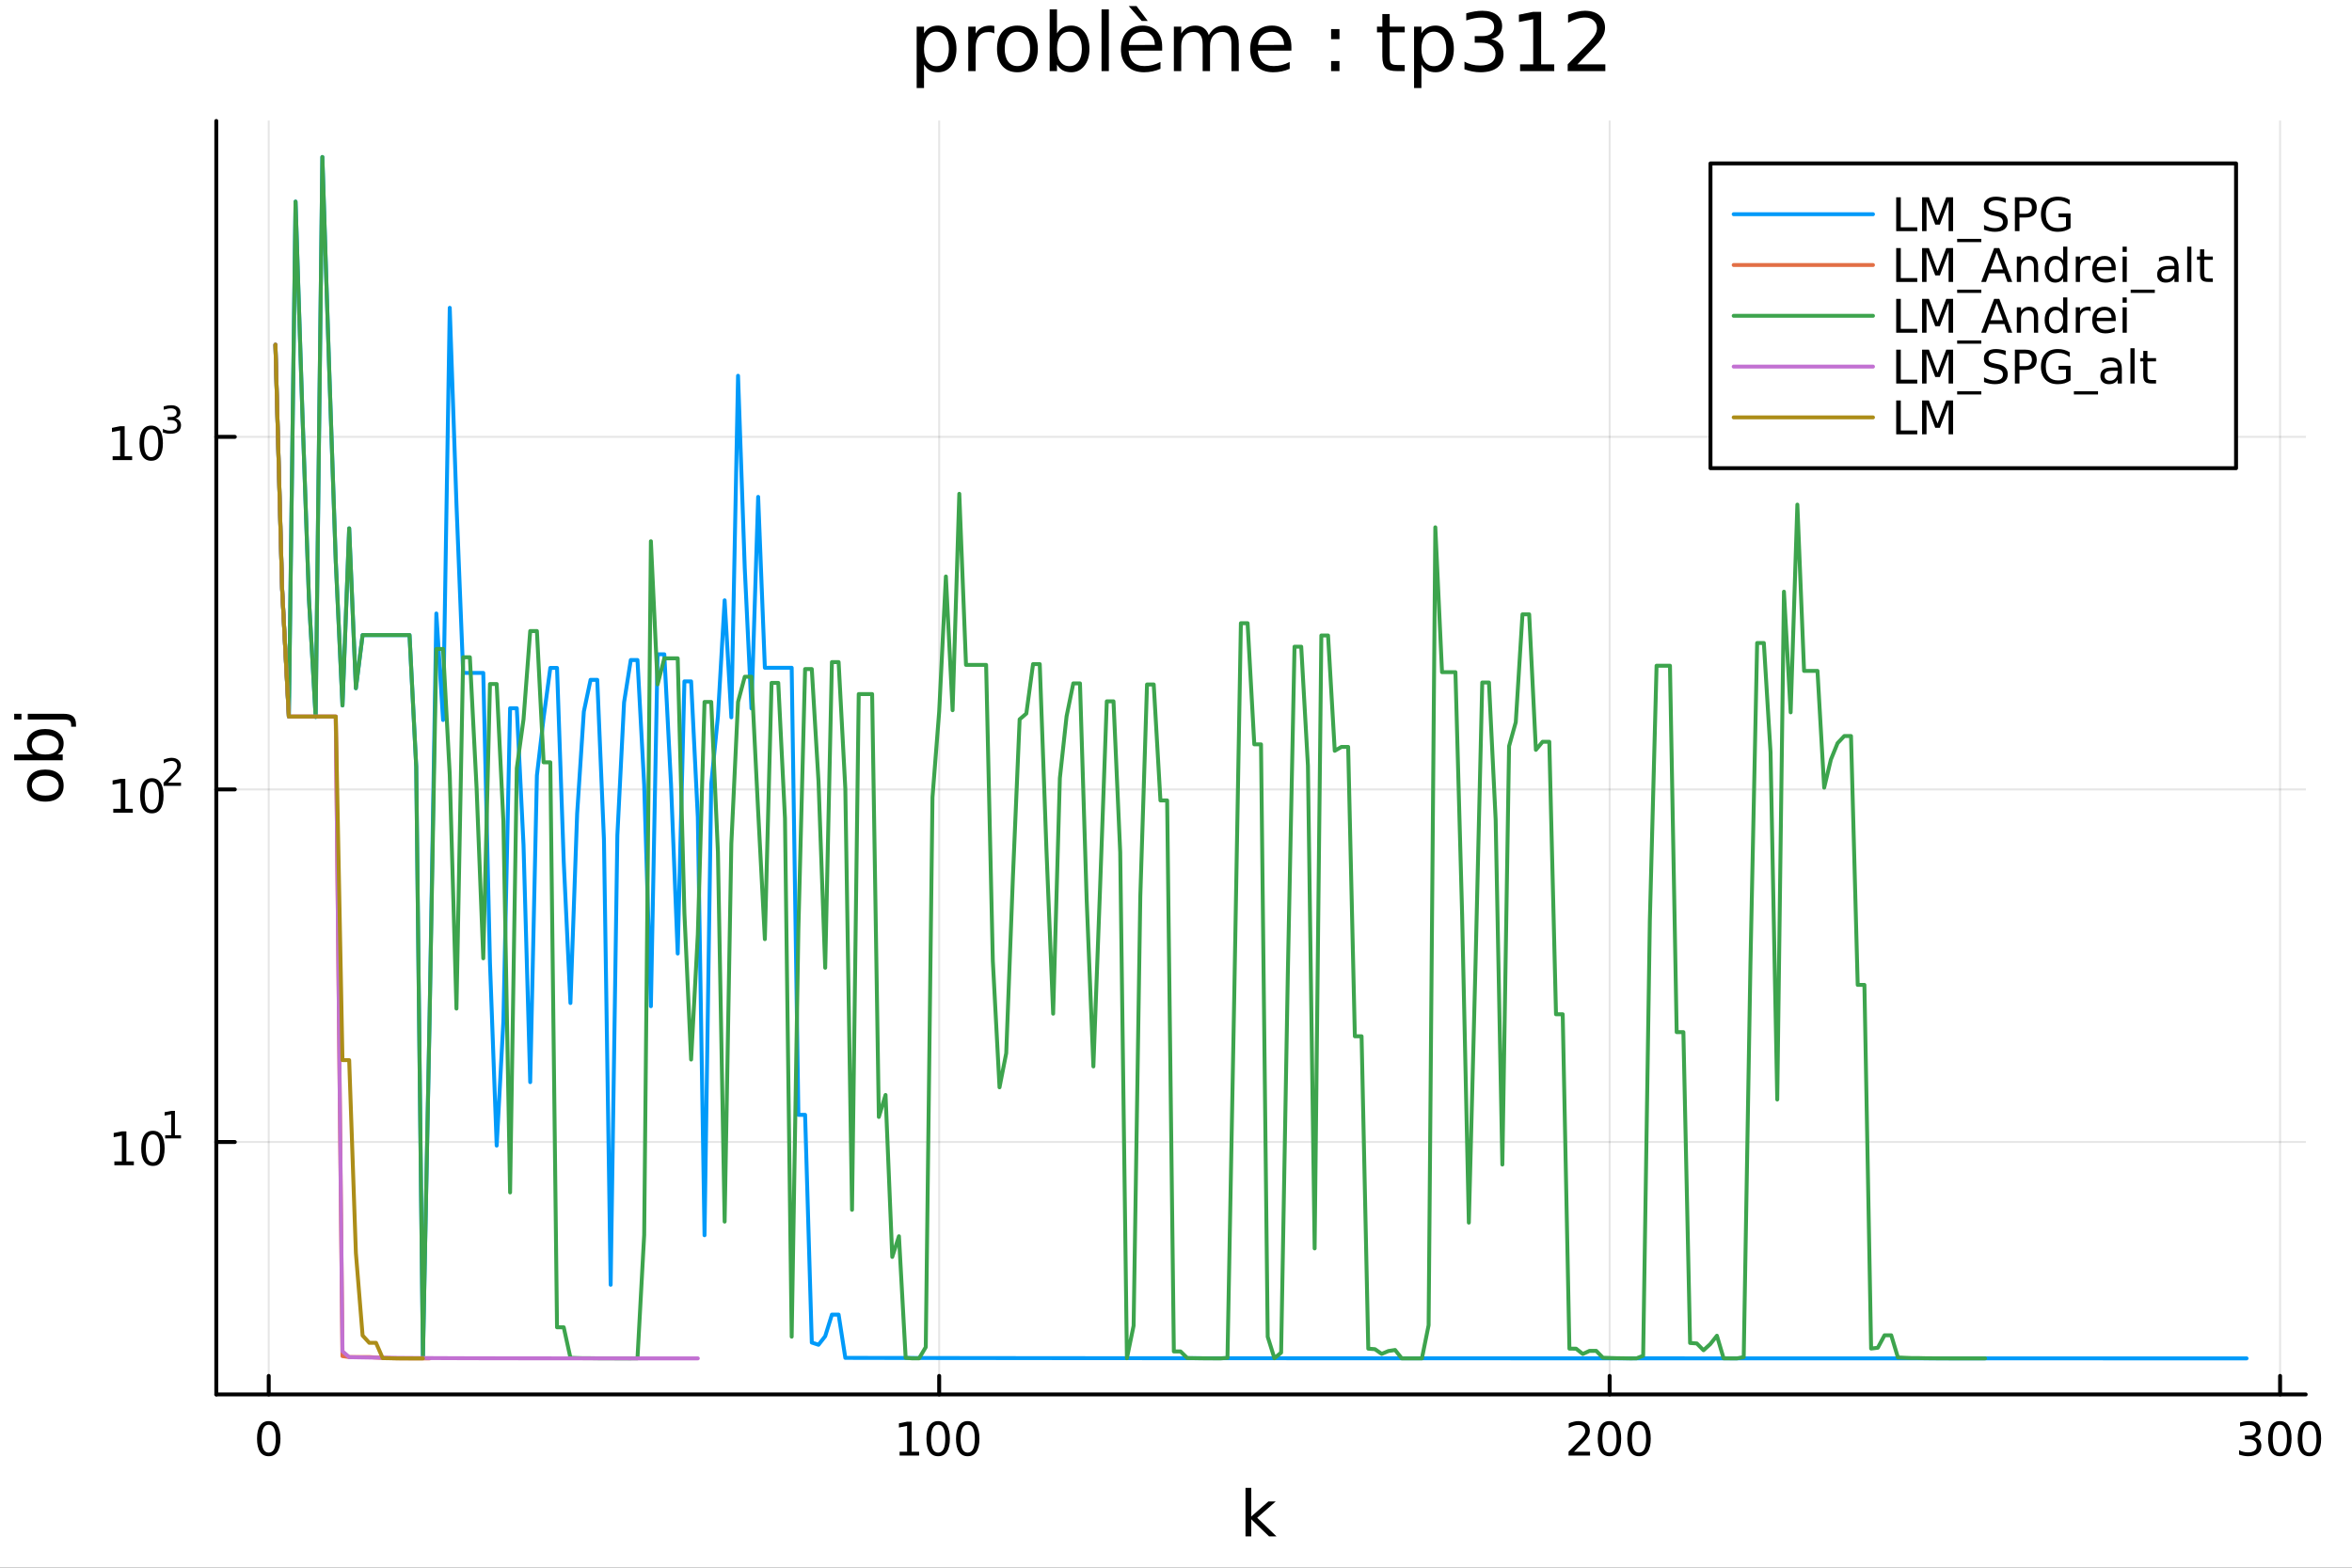 <?xml version="1.0" encoding="utf-8"?>
<svg xmlns="http://www.w3.org/2000/svg" xmlns:xlink="http://www.w3.org/1999/xlink" width="600" height="400" viewBox="0 0 2400 1600">
<rect x="0" y="0" width="2400" height="1600" fill="#333333" stroke="none"/>
<defs>
  <clipPath id="clip930">
    <rect x="0" y="0" width="2400" height="1600"/>
  </clipPath>
</defs>
<path clip-path="url(#clip930)" d="M0 1600 L2400 1600 L2400 0 L0 0  Z" fill="#ffffff" fill-rule="evenodd" fill-opacity="1"/>
<defs>
  <clipPath id="clip931">
    <rect x="480" y="0" width="1681" height="1600"/>
  </clipPath>
</defs>
<path clip-path="url(#clip930)" d="M220.716 1423.18 L2352.76 1423.18 L2352.76 123.472 L220.716 123.472  Z" fill="#ffffff" fill-rule="evenodd" fill-opacity="1"/>
<defs>
  <clipPath id="clip932">
    <rect x="220" y="123" width="2133" height="1301"/>
  </clipPath>
</defs>
<polyline clip-path="url(#clip932)" style="stroke:#000000; stroke-linecap:round; stroke-linejoin:round; stroke-width:2; stroke-opacity:0.1; fill:none" points="274.215,1423.18 274.215,123.472 "/>
<polyline clip-path="url(#clip932)" style="stroke:#000000; stroke-linecap:round; stroke-linejoin:round; stroke-width:2; stroke-opacity:0.1; fill:none" points="958.351,1423.18 958.351,123.472 "/>
<polyline clip-path="url(#clip932)" style="stroke:#000000; stroke-linecap:round; stroke-linejoin:round; stroke-width:2; stroke-opacity:0.1; fill:none" points="1642.49,1423.18 1642.49,123.472 "/>
<polyline clip-path="url(#clip932)" style="stroke:#000000; stroke-linecap:round; stroke-linejoin:round; stroke-width:2; stroke-opacity:0.1; fill:none" points="2326.62,1423.18 2326.62,123.472 "/>
<polyline clip-path="url(#clip930)" style="stroke:#000000; stroke-linecap:round; stroke-linejoin:round; stroke-width:4; stroke-opacity:1; fill:none" points="220.716,1423.18 2352.76,1423.18 "/>
<polyline clip-path="url(#clip930)" style="stroke:#000000; stroke-linecap:round; stroke-linejoin:round; stroke-width:4; stroke-opacity:1; fill:none" points="274.215,1423.18 274.215,1404.28 "/>
<polyline clip-path="url(#clip930)" style="stroke:#000000; stroke-linecap:round; stroke-linejoin:round; stroke-width:4; stroke-opacity:1; fill:none" points="958.351,1423.18 958.351,1404.28 "/>
<polyline clip-path="url(#clip930)" style="stroke:#000000; stroke-linecap:round; stroke-linejoin:round; stroke-width:4; stroke-opacity:1; fill:none" points="1642.49,1423.18 1642.49,1404.28 "/>
<polyline clip-path="url(#clip930)" style="stroke:#000000; stroke-linecap:round; stroke-linejoin:round; stroke-width:4; stroke-opacity:1; fill:none" points="2326.62,1423.18 2326.62,1404.28 "/>
<path clip-path="url(#clip930)" d="M274.215 1454.1 Q270.604 1454.1 268.775 1457.66 Q266.97 1461.2 266.97 1468.33 Q266.97 1475.44 268.775 1479.01 Q270.604 1482.55 274.215 1482.55 Q277.849 1482.55 279.655 1479.01 Q281.483 1475.44 281.483 1468.33 Q281.483 1461.2 279.655 1457.66 Q277.849 1454.1 274.215 1454.1 M274.215 1450.39 Q280.025 1450.39 283.081 1455 Q286.159 1459.58 286.159 1468.33 Q286.159 1477.06 283.081 1481.67 Q280.025 1486.25 274.215 1486.25 Q268.405 1486.25 265.326 1481.67 Q262.271 1477.06 262.271 1468.33 Q262.271 1459.58 265.326 1455 Q268.405 1450.39 274.215 1450.39 Z" fill="#000000" fill-rule="nonzero" fill-opacity="1" /><path clip-path="url(#clip930)" d="M917.957 1481.64 L925.596 1481.64 L925.596 1455.28 L917.286 1456.95 L917.286 1452.69 L925.55 1451.02 L930.226 1451.02 L930.226 1481.64 L937.865 1481.64 L937.865 1485.58 L917.957 1485.58 L917.957 1481.64 Z" fill="#000000" fill-rule="nonzero" fill-opacity="1" /><path clip-path="url(#clip930)" d="M957.309 1454.1 Q953.698 1454.1 951.869 1457.66 Q950.064 1461.2 950.064 1468.33 Q950.064 1475.44 951.869 1479.01 Q953.698 1482.55 957.309 1482.55 Q960.943 1482.55 962.749 1479.01 Q964.577 1475.44 964.577 1468.33 Q964.577 1461.2 962.749 1457.66 Q960.943 1454.1 957.309 1454.1 M957.309 1450.39 Q963.119 1450.39 966.175 1455 Q969.253 1459.58 969.253 1468.33 Q969.253 1477.06 966.175 1481.67 Q963.119 1486.25 957.309 1486.25 Q951.499 1486.25 948.42 1481.67 Q945.365 1477.06 945.365 1468.33 Q945.365 1459.58 948.42 1455 Q951.499 1450.39 957.309 1450.39 Z" fill="#000000" fill-rule="nonzero" fill-opacity="1" /><path clip-path="url(#clip930)" d="M987.471 1454.1 Q983.86 1454.1 982.031 1457.66 Q980.225 1461.2 980.225 1468.33 Q980.225 1475.44 982.031 1479.01 Q983.86 1482.55 987.471 1482.55 Q991.105 1482.55 992.911 1479.01 Q994.739 1475.44 994.739 1468.33 Q994.739 1461.2 992.911 1457.66 Q991.105 1454.1 987.471 1454.1 M987.471 1450.39 Q993.281 1450.39 996.336 1455 Q999.415 1459.58 999.415 1468.33 Q999.415 1477.06 996.336 1481.67 Q993.281 1486.25 987.471 1486.25 Q981.661 1486.25 978.582 1481.67 Q975.526 1477.06 975.526 1468.33 Q975.526 1459.58 978.582 1455 Q981.661 1450.39 987.471 1450.39 Z" fill="#000000" fill-rule="nonzero" fill-opacity="1" /><path clip-path="url(#clip930)" d="M1606.18 1481.64 L1622.5 1481.64 L1622.5 1485.58 L1600.55 1485.58 L1600.55 1481.64 Q1603.22 1478.89 1607.8 1474.26 Q1612.41 1469.61 1613.59 1468.27 Q1615.83 1465.74 1616.71 1464.01 Q1617.61 1462.25 1617.61 1460.56 Q1617.61 1457.8 1615.67 1456.07 Q1613.75 1454.33 1610.65 1454.33 Q1608.45 1454.33 1605.99 1455.09 Q1603.56 1455.86 1600.79 1457.41 L1600.79 1452.69 Q1603.61 1451.55 1606.06 1450.97 Q1608.52 1450.39 1610.55 1450.39 Q1615.92 1450.39 1619.12 1453.08 Q1622.31 1455.77 1622.31 1460.26 Q1622.31 1462.39 1621.5 1464.31 Q1620.72 1466.2 1618.61 1468.8 Q1618.03 1469.47 1614.93 1472.69 Q1611.83 1475.88 1606.18 1481.64 Z" fill="#000000" fill-rule="nonzero" fill-opacity="1" /><path clip-path="url(#clip930)" d="M1642.31 1454.1 Q1638.7 1454.1 1636.87 1457.66 Q1635.07 1461.2 1635.07 1468.33 Q1635.07 1475.44 1636.87 1479.01 Q1638.7 1482.55 1642.31 1482.55 Q1645.95 1482.55 1647.75 1479.01 Q1649.58 1475.44 1649.58 1468.33 Q1649.58 1461.2 1647.75 1457.66 Q1645.95 1454.1 1642.31 1454.1 M1642.31 1450.39 Q1648.12 1450.39 1651.18 1455 Q1654.26 1459.58 1654.26 1468.33 Q1654.26 1477.06 1651.18 1481.67 Q1648.12 1486.25 1642.31 1486.25 Q1636.5 1486.25 1633.42 1481.67 Q1630.37 1477.06 1630.37 1468.33 Q1630.37 1459.58 1633.42 1455 Q1636.5 1450.39 1642.31 1450.39 Z" fill="#000000" fill-rule="nonzero" fill-opacity="1" /><path clip-path="url(#clip930)" d="M1672.47 1454.1 Q1668.86 1454.1 1667.03 1457.66 Q1665.23 1461.2 1665.23 1468.33 Q1665.23 1475.44 1667.03 1479.01 Q1668.86 1482.55 1672.47 1482.55 Q1676.11 1482.55 1677.91 1479.01 Q1679.74 1475.44 1679.74 1468.33 Q1679.74 1461.2 1677.91 1457.66 Q1676.11 1454.1 1672.47 1454.1 M1672.47 1450.39 Q1678.28 1450.39 1681.34 1455 Q1684.42 1459.58 1684.42 1468.33 Q1684.42 1477.06 1681.34 1481.67 Q1678.28 1486.25 1672.47 1486.25 Q1666.66 1486.25 1663.59 1481.67 Q1660.53 1477.06 1660.53 1468.33 Q1660.53 1459.58 1663.59 1455 Q1666.66 1450.39 1672.47 1450.39 Z" fill="#000000" fill-rule="nonzero" fill-opacity="1" /><path clip-path="url(#clip930)" d="M2300.38 1466.95 Q2303.74 1467.66 2305.62 1469.93 Q2307.51 1472.2 2307.51 1475.53 Q2307.51 1480.65 2303.99 1483.45 Q2300.48 1486.25 2293.99 1486.25 Q2291.82 1486.25 2289.5 1485.81 Q2287.21 1485.39 2284.76 1484.54 L2284.76 1480.02 Q2286.7 1481.16 2289.02 1481.74 Q2291.33 1482.32 2293.86 1482.32 Q2298.25 1482.32 2300.55 1480.58 Q2302.86 1478.84 2302.86 1475.53 Q2302.86 1472.48 2300.71 1470.77 Q2298.58 1469.03 2294.76 1469.03 L2290.73 1469.03 L2290.73 1465.19 L2294.94 1465.19 Q2298.39 1465.19 2300.22 1463.82 Q2302.05 1462.43 2302.05 1459.84 Q2302.05 1457.18 2300.15 1455.77 Q2298.28 1454.33 2294.76 1454.33 Q2292.84 1454.33 2290.64 1454.75 Q2288.44 1455.16 2285.8 1456.04 L2285.8 1451.88 Q2288.46 1451.14 2290.78 1450.77 Q2293.12 1450.39 2295.18 1450.39 Q2300.5 1450.39 2303.6 1452.83 Q2306.7 1455.23 2306.7 1459.35 Q2306.7 1462.22 2305.06 1464.21 Q2303.42 1466.18 2300.38 1466.95 Z" fill="#000000" fill-rule="nonzero" fill-opacity="1" /><path clip-path="url(#clip930)" d="M2326.38 1454.1 Q2322.77 1454.1 2320.94 1457.66 Q2319.13 1461.2 2319.13 1468.33 Q2319.13 1475.44 2320.94 1479.01 Q2322.77 1482.55 2326.38 1482.55 Q2330.01 1482.55 2331.82 1479.01 Q2333.65 1475.44 2333.65 1468.33 Q2333.65 1461.2 2331.82 1457.66 Q2330.01 1454.1 2326.38 1454.1 M2326.38 1450.39 Q2332.19 1450.39 2335.24 1455 Q2338.32 1459.58 2338.32 1468.33 Q2338.32 1477.06 2335.24 1481.67 Q2332.19 1486.25 2326.38 1486.25 Q2320.57 1486.25 2317.49 1481.67 Q2314.43 1477.06 2314.43 1468.33 Q2314.43 1459.58 2317.49 1455 Q2320.57 1450.39 2326.38 1450.39 Z" fill="#000000" fill-rule="nonzero" fill-opacity="1" /><path clip-path="url(#clip930)" d="M2356.54 1454.1 Q2352.93 1454.1 2351.1 1457.66 Q2349.3 1461.2 2349.3 1468.33 Q2349.3 1475.44 2351.1 1479.01 Q2352.93 1482.55 2356.54 1482.55 Q2360.17 1482.55 2361.98 1479.01 Q2363.81 1475.44 2363.81 1468.33 Q2363.81 1461.2 2361.98 1457.66 Q2360.17 1454.1 2356.54 1454.1 M2356.54 1450.39 Q2362.35 1450.39 2365.41 1455 Q2368.49 1459.58 2368.49 1468.33 Q2368.49 1477.06 2365.41 1481.67 Q2362.35 1486.25 2356.54 1486.25 Q2350.73 1486.25 2347.65 1481.67 Q2344.6 1477.06 2344.6 1468.33 Q2344.6 1459.58 2347.65 1455 Q2350.73 1450.39 2356.54 1450.39 Z" fill="#000000" fill-rule="nonzero" fill-opacity="1" /><path clip-path="url(#clip930)" d="M1270.92 1518.52 L1276.81 1518.52 L1276.81 1547.77 L1294.28 1532.4 L1301.76 1532.4 L1282.85 1549.07 L1302.55 1568.04 L1294.92 1568.04 L1276.81 1550.63 L1276.81 1568.04 L1270.92 1568.04 L1270.92 1518.52 Z" fill="#000000" fill-rule="nonzero" fill-opacity="1" /><polyline clip-path="url(#clip932)" style="stroke:#000000; stroke-linecap:round; stroke-linejoin:round; stroke-width:2; stroke-opacity:0.1; fill:none" points="220.716,1165.54 2352.76,1165.54 "/>
<polyline clip-path="url(#clip932)" style="stroke:#000000; stroke-linecap:round; stroke-linejoin:round; stroke-width:2; stroke-opacity:0.1; fill:none" points="220.716,805.704 2352.76,805.704 "/>
<polyline clip-path="url(#clip932)" style="stroke:#000000; stroke-linecap:round; stroke-linejoin:round; stroke-width:2; stroke-opacity:0.1; fill:none" points="220.716,445.862 2352.76,445.862 "/>
<polyline clip-path="url(#clip930)" style="stroke:#000000; stroke-linecap:round; stroke-linejoin:round; stroke-width:4; stroke-opacity:1; fill:none" points="220.716,1423.18 220.716,123.472 "/>
<polyline clip-path="url(#clip930)" style="stroke:#000000; stroke-linecap:round; stroke-linejoin:round; stroke-width:4; stroke-opacity:1; fill:none" points="220.716,1165.54 239.613,1165.54 "/>
<polyline clip-path="url(#clip930)" style="stroke:#000000; stroke-linecap:round; stroke-linejoin:round; stroke-width:4; stroke-opacity:1; fill:none" points="220.716,805.704 239.613,805.704 "/>
<polyline clip-path="url(#clip930)" style="stroke:#000000; stroke-linecap:round; stroke-linejoin:round; stroke-width:4; stroke-opacity:1; fill:none" points="220.716,445.862 239.613,445.862 "/>
<path clip-path="url(#clip930)" d="M116.699 1185.34 L124.338 1185.34 L124.338 1158.97 L116.028 1160.64 L116.028 1156.38 L124.292 1154.71 L128.968 1154.71 L128.968 1185.34 L136.607 1185.34 L136.607 1189.27 L116.699 1189.27 L116.699 1185.34 Z" fill="#000000" fill-rule="nonzero" fill-opacity="1" /><path clip-path="url(#clip930)" d="M156.051 1157.79 Q152.44 1157.79 150.611 1161.36 Q148.806 1164.9 148.806 1172.03 Q148.806 1179.13 150.611 1182.7 Q152.44 1186.24 156.051 1186.24 Q159.685 1186.24 161.491 1182.7 Q163.32 1179.13 163.32 1172.03 Q163.32 1164.9 161.491 1161.36 Q159.685 1157.79 156.051 1157.79 M156.051 1154.09 Q161.861 1154.09 164.917 1158.69 Q167.995 1163.28 167.995 1172.03 Q167.995 1180.75 164.917 1185.36 Q161.861 1189.94 156.051 1189.94 Q150.241 1189.94 147.162 1185.36 Q144.107 1180.75 144.107 1172.03 Q144.107 1163.28 147.162 1158.69 Q150.241 1154.09 156.051 1154.09 Z" fill="#000000" fill-rule="nonzero" fill-opacity="1" /><path clip-path="url(#clip930)" d="M168.541 1158.66 L174.747 1158.66 L174.747 1137.24 L167.995 1138.6 L167.995 1135.14 L174.71 1133.78 L178.509 1133.78 L178.509 1158.66 L184.716 1158.66 L184.716 1161.86 L168.541 1161.86 L168.541 1158.66 Z" fill="#000000" fill-rule="nonzero" fill-opacity="1" /><path clip-path="url(#clip930)" d="M115.59 825.496 L123.229 825.496 L123.229 799.13 L114.918 800.797 L114.918 796.538 L123.182 794.871 L127.858 794.871 L127.858 825.496 L135.497 825.496 L135.497 829.431 L115.59 829.431 L115.59 825.496 Z" fill="#000000" fill-rule="nonzero" fill-opacity="1" /><path clip-path="url(#clip930)" d="M154.941 797.95 Q151.33 797.95 149.502 801.515 Q147.696 805.056 147.696 812.186 Q147.696 819.292 149.502 822.857 Q151.33 826.399 154.941 826.399 Q158.576 826.399 160.381 822.857 Q162.21 819.292 162.21 812.186 Q162.21 805.056 160.381 801.515 Q158.576 797.95 154.941 797.95 M154.941 794.246 Q160.752 794.246 163.807 798.853 Q166.886 803.436 166.886 812.186 Q166.886 820.913 163.807 825.519 Q160.752 830.102 154.941 830.102 Q149.131 830.102 146.053 825.519 Q142.997 820.913 142.997 812.186 Q142.997 803.436 146.053 798.853 Q149.131 794.246 154.941 794.246 Z" fill="#000000" fill-rule="nonzero" fill-opacity="1" /><path clip-path="url(#clip930)" d="M171.456 798.823 L184.716 798.823 L184.716 802.021 L166.886 802.021 L166.886 798.823 Q169.049 796.585 172.773 792.824 Q176.515 789.043 177.475 787.953 Q179.299 785.902 180.014 784.492 Q180.747 783.062 180.747 781.69 Q180.747 779.451 179.167 778.041 Q177.606 776.63 175.086 776.63 Q173.299 776.63 171.306 777.251 Q169.331 777.872 167.074 779.132 L167.074 775.295 Q169.368 774.373 171.362 773.903 Q173.356 773.433 175.011 773.433 Q179.374 773.433 181.97 775.615 Q184.565 777.796 184.565 781.445 Q184.565 783.175 183.907 784.736 Q183.267 786.279 181.556 788.385 Q181.086 788.931 178.565 791.545 Q176.045 794.14 171.456 798.823 Z" fill="#000000" fill-rule="nonzero" fill-opacity="1" /><path clip-path="url(#clip930)" d="M114.931 465.655 L122.57 465.655 L122.57 439.289 L114.26 440.956 L114.26 436.696 L122.524 435.03 L127.2 435.03 L127.2 465.655 L134.839 465.655 L134.839 469.59 L114.931 469.59 L114.931 465.655 Z" fill="#000000" fill-rule="nonzero" fill-opacity="1" /><path clip-path="url(#clip930)" d="M154.283 438.109 Q150.672 438.109 148.843 441.673 Q147.038 445.215 147.038 452.345 Q147.038 459.451 148.843 463.016 Q150.672 466.557 154.283 466.557 Q157.917 466.557 159.723 463.016 Q161.552 459.451 161.552 452.345 Q161.552 445.215 159.723 441.673 Q157.917 438.109 154.283 438.109 M154.283 434.405 Q160.093 434.405 163.149 439.011 Q166.227 443.595 166.227 452.345 Q166.227 461.071 163.149 465.678 Q160.093 470.261 154.283 470.261 Q148.473 470.261 145.394 465.678 Q142.339 461.071 142.339 452.345 Q142.339 443.595 145.394 439.011 Q148.473 434.405 154.283 434.405 Z" fill="#000000" fill-rule="nonzero" fill-opacity="1" /><path clip-path="url(#clip930)" d="M178.923 427.039 Q181.65 427.622 183.173 429.465 Q184.716 431.309 184.716 434.017 Q184.716 438.173 181.857 440.449 Q178.998 442.725 173.732 442.725 Q171.964 442.725 170.083 442.368 Q168.221 442.029 166.227 441.333 L166.227 437.666 Q167.807 438.587 169.688 439.057 Q171.569 439.528 173.619 439.528 Q177.192 439.528 179.054 438.117 Q180.935 436.706 180.935 434.017 Q180.935 431.534 179.186 430.142 Q177.456 428.732 174.352 428.732 L171.08 428.732 L171.08 425.61 L174.503 425.61 Q177.305 425.61 178.791 424.5 Q180.277 423.372 180.277 421.265 Q180.277 419.102 178.735 417.955 Q177.211 416.789 174.352 416.789 Q172.791 416.789 171.005 417.127 Q169.218 417.466 167.074 418.181 L167.074 414.795 Q169.237 414.193 171.117 413.893 Q173.017 413.592 174.691 413.592 Q179.017 413.592 181.537 415.566 Q184.057 417.522 184.057 420.87 Q184.057 423.202 182.722 424.82 Q181.387 426.419 178.923 427.039 Z" fill="#000000" fill-rule="nonzero" fill-opacity="1" /><path clip-path="url(#clip930)" d="M32.462 801.797 Q32.462 806.507 36.154 809.244 Q39.815 811.982 46.212 811.982 Q52.609 811.982 56.302 809.276 Q59.962 806.539 59.962 801.797 Q59.962 797.118 56.27 794.381 Q52.578 791.643 46.212 791.643 Q39.878 791.643 36.186 794.381 Q32.462 797.118 32.462 801.797 M27.497 801.797 Q27.497 794.158 32.462 789.797 Q37.427 785.437 46.212 785.437 Q54.965 785.437 59.962 789.797 Q64.927 794.158 64.927 801.797 Q64.927 809.467 59.962 813.828 Q54.965 818.156 46.212 818.156 Q37.427 818.156 32.462 813.828 Q27.497 809.467 27.497 801.797 Z" fill="#000000" fill-rule="nonzero" fill-opacity="1" /><path clip-path="url(#clip930)" d="M46.212 750.139 Q39.751 750.139 36.09 752.812 Q32.398 755.454 32.398 760.101 Q32.398 764.748 36.09 767.422 Q39.751 770.064 46.212 770.064 Q52.673 770.064 56.365 767.422 Q60.026 764.748 60.026 760.101 Q60.026 755.454 56.365 752.812 Q52.673 750.139 46.212 750.139 M33.767 770.064 Q30.584 768.218 29.056 765.417 Q27.497 762.584 27.497 758.669 Q27.497 752.176 32.653 748.134 Q37.809 744.06 46.212 744.06 Q54.615 744.06 59.771 748.134 Q64.927 752.176 64.927 758.669 Q64.927 762.584 63.399 765.417 Q61.84 768.218 58.657 770.064 L64.004 770.064 L64.004 775.952 L14.479 775.952 L14.479 770.064 L33.767 770.064 Z" fill="#000000" fill-rule="nonzero" fill-opacity="1" /><path clip-path="url(#clip930)" d="M28.356 734.352 L28.356 728.495 L64.641 728.495 Q71.452 728.495 74.508 731.105 Q77.563 733.684 77.563 739.445 L77.563 741.673 L72.598 741.673 L72.598 740.113 Q72.598 736.771 71.038 735.561 Q69.51 734.352 64.641 734.352 L28.356 734.352 M14.479 734.352 L14.479 728.495 L21.895 728.495 L21.895 734.352 L14.479 734.352 Z" fill="#000000" fill-rule="nonzero" fill-opacity="1" /><path clip-path="url(#clip930)" d="M942.875 65.77 L942.875 89.833 L935.381 89.833 L935.381 27.206 L942.875 27.206 L942.875 34.092 Q945.224 30.041 948.789 28.097 Q952.394 26.112 957.377 26.112 Q965.641 26.112 970.785 32.675 Q975.971 39.237 975.971 49.931 Q975.971 60.626 970.785 67.188 Q965.641 73.751 957.377 73.751 Q952.394 73.751 948.789 71.806 Q945.224 69.821 942.875 65.77 M968.233 49.931 Q968.233 41.708 964.831 37.05 Q961.468 32.35 955.554 32.35 Q949.64 32.35 946.237 37.05 Q942.875 41.708 942.875 49.931 Q942.875 58.155 946.237 62.854 Q949.64 67.512 955.554 67.512 Q961.468 67.512 964.831 62.854 Q968.233 58.155 968.233 49.931 Z" fill="#000000" fill-rule="nonzero" fill-opacity="1" /><path clip-path="url(#clip930)" d="M1014.62 34.173 Q1013.36 33.444 1011.86 33.12 Q1010.4 32.756 1008.62 32.756 Q1002.3 32.756 998.899 36.888 Q995.536 40.979 995.536 48.676 L995.536 72.576 L988.042 72.576 L988.042 27.206 L995.536 27.206 L995.536 34.254 Q997.886 30.122 1001.65 28.138 Q1005.42 26.112 1010.81 26.112 Q1011.58 26.112 1012.51 26.234 Q1013.44 26.315 1014.58 26.517 L1014.62 34.173 Z" fill="#000000" fill-rule="nonzero" fill-opacity="1" /><path clip-path="url(#clip930)" d="M1038.19 32.431 Q1032.2 32.431 1028.71 37.131 Q1025.23 41.789 1025.23 49.931 Q1025.23 58.074 1028.67 62.773 Q1032.16 67.431 1038.19 67.431 Q1044.15 67.431 1047.63 62.732 Q1051.11 58.033 1051.11 49.931 Q1051.11 41.87 1047.63 37.171 Q1044.15 32.431 1038.19 32.431 M1038.19 26.112 Q1047.91 26.112 1053.46 32.431 Q1059.01 38.751 1059.01 49.931 Q1059.01 61.071 1053.46 67.431 Q1047.91 73.751 1038.19 73.751 Q1028.43 73.751 1022.88 67.431 Q1017.37 61.071 1017.37 49.931 Q1017.37 38.751 1022.88 32.431 Q1028.43 26.112 1038.19 26.112 Z" fill="#000000" fill-rule="nonzero" fill-opacity="1" /><path clip-path="url(#clip930)" d="M1103.94 49.931 Q1103.94 41.708 1100.54 37.05 Q1097.17 32.35 1091.26 32.35 Q1085.35 32.35 1081.94 37.05 Q1078.58 41.708 1078.58 49.931 Q1078.58 58.155 1081.94 62.854 Q1085.35 67.512 1091.26 67.512 Q1097.17 67.512 1100.54 62.854 Q1103.94 58.155 1103.94 49.931 M1078.58 34.092 Q1080.93 30.041 1084.49 28.097 Q1088.1 26.112 1093.08 26.112 Q1101.35 26.112 1106.49 32.675 Q1111.68 39.237 1111.68 49.931 Q1111.68 60.626 1106.49 67.188 Q1101.35 73.751 1093.08 73.751 Q1088.1 73.751 1084.49 71.806 Q1080.93 69.821 1078.58 65.77 L1078.58 72.576 L1071.09 72.576 L1071.09 9.544 L1078.58 9.544 L1078.58 34.092 Z" fill="#000000" fill-rule="nonzero" fill-opacity="1" /><path clip-path="url(#clip930)" d="M1124.03 9.544 L1131.48 9.544 L1131.48 72.576 L1124.03 72.576 L1124.03 9.544 Z" fill="#000000" fill-rule="nonzero" fill-opacity="1" /><path clip-path="url(#clip930)" d="M1185.89 48.028 L1185.89 51.673 L1151.62 51.673 Q1152.1 59.37 1156.24 63.421 Q1160.41 67.431 1167.82 67.431 Q1172.12 67.431 1176.13 66.378 Q1180.18 65.325 1184.15 63.218 L1184.15 70.267 Q1180.14 71.968 1175.92 72.86 Q1171.71 73.751 1167.38 73.751 Q1156.52 73.751 1150.16 67.431 Q1143.84 61.112 1143.84 50.337 Q1143.84 39.197 1149.84 32.675 Q1155.87 26.112 1166.08 26.112 Q1175.23 26.112 1180.54 32.026 Q1185.89 37.9 1185.89 48.028 M1178.43 45.84 Q1178.35 39.723 1174.99 36.077 Q1171.67 32.431 1166.16 32.431 Q1159.92 32.431 1156.15 35.956 Q1152.43 39.48 1151.86 45.88 L1178.43 45.84 M1159.76 6.222 L1171.18 21.373 L1164.99 21.373 L1151.78 6.222 L1159.76 6.222 Z" fill="#000000" fill-rule="nonzero" fill-opacity="1" /><path clip-path="url(#clip930)" d="M1233.45 35.915 Q1236.24 30.892 1240.13 28.502 Q1244.02 26.112 1249.29 26.112 Q1256.37 26.112 1260.22 31.095 Q1264.07 36.037 1264.07 45.192 L1264.07 72.576 L1256.58 72.576 L1256.58 45.435 Q1256.58 38.913 1254.27 35.753 Q1251.96 32.594 1247.22 32.594 Q1241.43 32.594 1238.06 36.442 Q1234.7 40.29 1234.7 46.934 L1234.7 72.576 L1227.21 72.576 L1227.21 45.435 Q1227.21 38.873 1224.9 35.753 Q1222.59 32.594 1217.77 32.594 Q1212.06 32.594 1208.7 36.482 Q1205.33 40.331 1205.33 46.934 L1205.33 72.576 L1197.84 72.576 L1197.84 27.206 L1205.33 27.206 L1205.33 34.254 Q1207.88 30.082 1211.45 28.097 Q1215.01 26.112 1219.92 26.112 Q1224.86 26.112 1228.3 28.624 Q1231.79 31.135 1233.45 35.915 Z" fill="#000000" fill-rule="nonzero" fill-opacity="1" /><path clip-path="url(#clip930)" d="M1317.75 48.028 L1317.75 51.673 L1283.47 51.673 Q1283.96 59.37 1288.09 63.421 Q1292.27 67.431 1299.68 67.431 Q1303.97 67.431 1307.98 66.378 Q1312.03 65.325 1316 63.218 L1316 70.267 Q1311.99 71.968 1307.78 72.86 Q1303.57 73.751 1299.23 73.751 Q1288.38 73.751 1282.02 67.431 Q1275.7 61.112 1275.7 50.337 Q1275.7 39.197 1281.69 32.675 Q1287.73 26.112 1297.94 26.112 Q1307.09 26.112 1312.4 32.026 Q1317.75 37.9 1317.75 48.028 M1310.29 45.84 Q1310.21 39.723 1306.85 36.077 Q1303.53 32.431 1298.02 32.431 Q1291.78 32.431 1288.01 35.956 Q1284.28 39.48 1283.72 45.88 L1310.29 45.84 Z" fill="#000000" fill-rule="nonzero" fill-opacity="1" /><path clip-path="url(#clip930)" d="M1358.25 62.287 L1366.8 62.287 L1366.8 72.576 L1358.25 72.576 L1358.25 62.287 M1358.25 29.677 L1366.8 29.677 L1366.8 39.966 L1358.25 39.966 L1358.25 29.677 Z" fill="#000000" fill-rule="nonzero" fill-opacity="1" /><path clip-path="url(#clip930)" d="M1418.05 14.324 L1418.05 27.206 L1433.4 27.206 L1433.4 32.999 L1418.05 32.999 L1418.05 57.628 Q1418.05 63.178 1419.54 64.758 Q1421.08 66.338 1425.74 66.338 L1433.4 66.338 L1433.4 72.576 L1425.74 72.576 Q1417.11 72.576 1413.83 69.376 Q1410.55 66.135 1410.55 57.628 L1410.55 32.999 L1405.08 32.999 L1405.08 27.206 L1410.55 27.206 L1410.55 14.324 L1418.05 14.324 Z" fill="#000000" fill-rule="nonzero" fill-opacity="1" /><path clip-path="url(#clip930)" d="M1450.41 65.77 L1450.41 89.833 L1442.92 89.833 L1442.92 27.206 L1450.41 27.206 L1450.41 34.092 Q1452.76 30.041 1456.33 28.097 Q1459.93 26.112 1464.91 26.112 Q1473.18 26.112 1478.32 32.675 Q1483.51 39.237 1483.51 49.931 Q1483.51 60.626 1478.32 67.188 Q1473.18 73.751 1464.91 73.751 Q1459.93 73.751 1456.33 71.806 Q1452.76 69.821 1450.41 65.77 M1475.77 49.931 Q1475.77 41.708 1472.37 37.05 Q1469.01 32.35 1463.09 32.35 Q1457.18 32.35 1453.77 37.05 Q1450.41 41.708 1450.41 49.931 Q1450.41 58.155 1453.77 62.854 Q1457.18 67.512 1463.09 67.512 Q1469.01 67.512 1472.37 62.854 Q1475.77 58.155 1475.77 49.931 Z" fill="#000000" fill-rule="nonzero" fill-opacity="1" /><path clip-path="url(#clip930)" d="M1521.71 39.966 Q1527.58 41.222 1530.86 45.192 Q1534.19 49.162 1534.19 54.995 Q1534.19 63.948 1528.03 68.849 Q1521.87 73.751 1510.53 73.751 Q1506.72 73.751 1502.67 72.981 Q1498.66 72.252 1494.36 70.753 L1494.36 62.854 Q1497.77 64.839 1501.82 65.852 Q1505.87 66.864 1510.28 66.864 Q1517.98 66.864 1521.99 63.826 Q1526.04 60.788 1526.04 54.995 Q1526.04 49.648 1522.28 46.65 Q1518.55 43.612 1511.86 43.612 L1504.82 43.612 L1504.82 36.888 L1512.19 36.888 Q1518.22 36.888 1521.42 34.498 Q1524.63 32.067 1524.63 27.53 Q1524.63 22.871 1521.3 20.4 Q1518.02 17.889 1511.86 17.889 Q1508.5 17.889 1504.65 18.618 Q1500.81 19.347 1496.19 20.887 L1496.19 13.595 Q1500.85 12.299 1504.9 11.65 Q1508.99 11.002 1512.59 11.002 Q1521.91 11.002 1527.34 15.256 Q1532.77 19.469 1532.77 26.679 Q1532.77 31.702 1529.89 35.186 Q1527.02 38.629 1521.71 39.966 Z" fill="#000000" fill-rule="nonzero" fill-opacity="1" /><path clip-path="url(#clip930)" d="M1551.12 65.689 L1564.49 65.689 L1564.49 19.55 L1549.94 22.466 L1549.94 15.013 L1564.4 12.096 L1572.59 12.096 L1572.59 65.689 L1585.96 65.689 L1585.96 72.576 L1551.12 72.576 L1551.12 65.689 Z" fill="#000000" fill-rule="nonzero" fill-opacity="1" /><path clip-path="url(#clip930)" d="M1609.53 65.689 L1638.09 65.689 L1638.09 72.576 L1599.69 72.576 L1599.69 65.689 Q1604.35 60.869 1612.37 52.767 Q1620.43 44.625 1622.49 42.275 Q1626.42 37.86 1627.96 34.822 Q1629.54 31.743 1629.54 28.786 Q1629.54 23.965 1626.14 20.927 Q1622.78 17.889 1617.35 17.889 Q1613.5 17.889 1609.21 19.226 Q1604.95 20.562 1600.09 23.276 L1600.09 15.013 Q1605.04 13.028 1609.33 12.015 Q1613.62 11.002 1617.19 11.002 Q1626.59 11.002 1632.18 15.701 Q1637.77 20.4 1637.77 28.259 Q1637.77 31.986 1636.35 35.348 Q1634.97 38.67 1631.29 43.207 Q1630.27 44.382 1624.84 50.013 Q1619.42 55.603 1609.53 65.689 Z" fill="#000000" fill-rule="nonzero" fill-opacity="1" /><polyline clip-path="url(#clip932)" style="stroke:#009af9; stroke-linecap:round; stroke-linejoin:round; stroke-width:4; stroke-opacity:1; fill:none" points="281.056,351.846 287.898,601.082 294.739,731.344 301.58,205.764 308.422,416.954 315.263,611.383 322.104,731.78 328.946,160.256 335.787,372.843 342.628,573.036 349.47,719.991 356.311,539.256 363.153,702.413 369.994,648.151 376.835,648.151 383.677,648.151 390.518,648.151 397.359,648.151 404.201,648.151 411.042,648.151 417.883,648.151 424.725,782.675 431.566,1385.48 438.407,1036.36 445.249,626.127 452.09,734.843 458.932,314.162 465.773,514.266 472.614,686.779 479.456,686.779 486.297,686.779 493.138,686.779 499.98,983.186 506.821,1169.22 513.662,1042.31 520.504,722.857 527.345,722.857 534.186,862.251 541.028,1104.44 547.869,791.474 554.711,732.588 561.552,681.677 568.393,681.677 575.235,879.145 582.076,1023.7 588.917,830.514 595.759,726.251 602.6,693.847 609.441,693.847 616.283,857.22 623.124,1311.23 629.965,852.526 636.807,716.885 643.648,673.621 650.49,673.621 657.331,801.035 664.172,1026.98 671.014,667.778 677.855,667.778 684.696,800.143 691.538,973.172 698.379,695.425 705.22,695.425 712.062,834.077 718.903,1260.7 725.744,800.161 732.586,731.096 739.427,612.683 746.269,732.104 753.11,383.507 759.951,579.909 766.793,723.034 773.634,507.121 780.475,681.528 787.317,681.528 794.158,681.528 800.999,681.528 807.841,681.528 814.682,1137.81 821.523,1137.81 828.365,1370.24 835.206,1372.5 842.048,1363.74 848.889,1341.72 855.73,1341.72 862.572,1385.87 869.413,1385.87 876.254,1385.9 883.096,1385.9 889.937,1385.91 896.778,1385.92 903.62,1385.94 910.461,1385.94 917.302,1385.94 924.144,1385.95 930.985,1385.96 937.827,1385.99 944.668,1385.99 951.509,1385.99 958.351,1386.01 965.192,1386.03 972.033,1386.03 978.875,1386.03 985.716,1386.04 992.557,1386.05 999.399,1386.05 1006.24,1386.05 1013.08,1386.06 1019.92,1386.07 1026.76,1386.09 1033.61,1386.09 1040.45,1386.1 1047.29,1386.11 1054.13,1386.12 1060.97,1386.12 1067.81,1386.12 1074.65,1386.13 1081.5,1386.14 1088.34,1386.14 1095.18,1386.14 1102.02,1386.15 1108.86,1386.16 1115.7,1386.16 1122.54,1386.16 1129.38,1386.16 1136.23,1386.17 1143.07,1386.18 1149.91,1386.18 1156.75,1386.18 1163.59,1386.19 1170.43,1386.2 1177.27,1386.2 1184.12,1386.2 1190.96,1386.2 1197.8,1386.21 1204.64,1386.21 1211.48,1386.21 1218.32,1386.21 1225.16,1386.22 1232,1386.23 1238.85,1386.23 1245.69,1386.23 1252.53,1386.23 1259.37,1386.24 1266.21,1386.24 1273.05,1386.24 1279.89,1386.24 1286.74,1386.25 1293.58,1386.25 1300.42,1386.25 1307.26,1386.25 1314.1,1386.26 1320.94,1386.26 1327.78,1386.26 1334.63,1386.27 1341.47,1386.27 1348.31,1386.27 1355.15,1386.27 1361.99,1386.28 1368.83,1386.28 1375.67,1386.28 1382.51,1386.28 1389.36,1386.28 1396.2,1386.28 1403.04,1386.29 1409.88,1386.29 1416.72,1386.29 1423.56,1386.3 1430.4,1386.3 1437.25,1386.3 1444.09,1386.3 1450.93,1386.3 1457.77,1386.3 1464.61,1386.31 1471.45,1386.31 1478.29,1386.31 1485.14,1386.31 1491.98,1386.31 1498.82,1386.32 1505.66,1386.32 1512.5,1386.32 1519.34,1386.32 1526.18,1386.32 1533.02,1386.32 1539.87,1386.32 1546.71,1386.33 1553.55,1386.33 1560.39,1386.33 1567.23,1386.33 1574.07,1386.33 1580.91,1386.33 1587.76,1386.34 1594.6,1386.34 1601.44,1386.34 1608.28,1386.34 1615.12,1386.34 1621.96,1386.34 1628.8,1386.34 1635.64,1386.34 1642.49,1386.34 1649.33,1386.34 1656.17,1386.35 1663.01,1386.35 1669.85,1386.35 1676.69,1386.35 1683.53,1386.35 1690.38,1386.35 1697.22,1386.35 1704.06,1386.35 1710.9,1386.35 1717.74,1386.35 1724.58,1386.36 1731.42,1386.36 1738.27,1386.36 1745.11,1386.36 1751.95,1386.36 1758.79,1386.36 1765.63,1386.36 1772.47,1386.36 1779.31,1386.36 1786.15,1386.36 1793,1386.36 1799.84,1386.36 1806.68,1386.37 1813.52,1386.37 1820.36,1386.37 1827.2,1386.37 1834.04,1386.37 1840.89,1386.37 1847.73,1386.37 1854.57,1386.37 1861.41,1386.37 1868.25,1386.37 1875.09,1386.37 1881.93,1386.37 1888.78,1386.37 1895.62,1386.37 1902.46,1386.37 1909.3,1386.37 1916.14,1386.37 1922.98,1386.37 1929.82,1386.37 1936.66,1386.38 1943.51,1386.38 1950.35,1386.38 1957.19,1386.38 1964.03,1386.38 1970.87,1386.38 1977.71,1386.38 1984.55,1386.38 1991.4,1386.38 1998.24,1386.38 2005.08,1386.38 2011.92,1386.38 2018.76,1386.38 2025.6,1386.38 2032.44,1386.38 2039.28,1386.38 2046.13,1386.38 2052.97,1386.38 2059.81,1386.38 2066.65,1386.38 2073.49,1386.38 2080.33,1386.38 2087.17,1386.38 2094.02,1386.38 2100.86,1386.38 2107.7,1386.38 2114.54,1386.38 2121.38,1386.38 2128.22,1386.38 2135.06,1386.38 2141.91,1386.38 2148.75,1386.39 2155.59,1386.39 2162.43,1386.39 2169.27,1386.39 2176.11,1386.39 2182.95,1386.39 2189.79,1386.39 2196.64,1386.39 2203.48,1386.39 2210.32,1386.39 2217.16,1386.39 2224,1386.39 2230.84,1386.39 2237.68,1386.39 2244.53,1386.39 2251.37,1386.39 2258.21,1386.39 2265.05,1386.39 2271.89,1386.39 2278.73,1386.39 2285.57,1386.39 2292.42,1386.39 "/>
<polyline clip-path="url(#clip932)" style="stroke:#e26f46; stroke-linecap:round; stroke-linejoin:round; stroke-width:4; stroke-opacity:1; fill:none" points="281.056,351.846 287.898,601.082 294.739,731.344 301.58,731.344 308.422,731.344 315.263,731.344 322.104,731.344 328.946,731.344 335.787,731.344 342.628,731.344 349.47,1384.06 356.311,1385.02 363.153,1385.02 369.994,1385.02 376.835,1385.02 383.677,1385.5 390.518,1385.87 397.359,1386.13 404.201,1386.29 411.042,1386.36 417.883,1386.39 424.725,1386.4 431.566,1386.4 438.407,1386.4 "/>
<polyline clip-path="url(#clip932)" style="stroke:#3da44d; stroke-linecap:round; stroke-linejoin:round; stroke-width:4; stroke-opacity:1; fill:none" points="281.056,351.846 287.898,601.082 294.739,731.344 301.58,205.764 308.422,416.954 315.263,611.383 322.104,731.78 328.946,160.256 335.787,372.843 342.628,573.036 349.47,719.991 356.311,539.256 363.153,702.413 369.994,648.151 376.835,648.151 383.677,648.151 390.518,648.151 397.359,648.151 404.201,648.151 411.042,648.151 417.883,648.151 424.725,782.675 431.566,1385.48 438.407,1036.36 445.249,662.352 452.09,662.352 458.932,790.8 465.773,1029.38 472.614,670.814 479.456,670.814 486.297,803.77 493.138,978.079 499.98,698.111 506.821,698.111 513.662,838.477 520.504,1217.03 527.345,783.997 534.186,734.321 541.028,644.057 547.869,644.057 554.711,778.028 561.552,778.028 568.393,1354.66 575.235,1354.66 582.076,1385.81 588.917,1386.04 595.759,1386.22 602.6,1386.22 609.441,1386.32 616.283,1386.35 623.124,1386.38 629.965,1386.39 636.807,1386.4 643.648,1386.39 650.49,1386.33 657.331,1260.34 664.172,552.361 671.014,698.431 677.855,671.91 684.696,671.91 691.538,671.91 698.379,932.167 705.22,1081.4 712.062,953.778 718.903,716.407 725.744,716.407 732.586,869.499 739.427,1246.79 746.269,861 753.11,716.345 759.951,690.696 766.793,690.696 773.634,828.172 780.475,958.499 787.317,696.959 794.158,696.959 800.999,835.293 807.841,1364.22 814.682,948.174 821.523,682.852 828.365,682.852 835.206,797.471 842.048,987.7 848.889,675.739 855.73,675.739 862.572,804.726 869.413,1234.75 876.254,708.377 883.096,708.377 889.937,708.377 896.778,1139.97 903.62,1117.52 910.461,1282.84 917.302,1261.72 924.144,1385.81 930.985,1386.38 937.827,1386.35 944.668,1374.91 951.509,813.784 958.351,726.31 965.192,588.359 972.033,724.856 978.875,503.982 985.716,678.601 992.557,678.601 999.399,678.601 1006.24,678.601 1013.08,980.579 1019.92,1109.73 1026.76,1074.92 1033.61,894.501 1040.45,734.166 1047.29,728.244 1054.13,677.794 1060.97,677.794 1067.81,867.345 1074.65,1034.59 1081.5,794.145 1088.34,731.086 1095.18,697.484 1102.02,697.484 1108.86,918.442 1115.7,1088.42 1122.54,905.942 1129.38,715.789 1136.23,715.789 1143.07,869.78 1149.91,1386.22 1156.75,1352.98 1163.59,914.586 1170.43,698.587 1177.27,698.587 1184.12,816.928 1190.96,816.928 1197.8,1379.3 1204.64,1379.3 1211.48,1386.04 1218.32,1386.18 1225.16,1386.3 1232,1386.36 1238.85,1386.39 1245.69,1386.39 1252.53,1385.84 1259.37,1020.54 1266.21,636.057 1273.05,636.057 1279.89,759.675 1286.74,759.675 1293.58,1364.37 1300.42,1386.22 1307.26,1380.53 1314.1,994.619 1320.94,660.015 1327.78,660.015 1334.63,781.525 1341.47,1274.15 1348.31,648.579 1355.15,648.579 1361.99,766.275 1368.83,762.291 1375.67,762.291 1382.51,1057.64 1389.36,1057.64 1396.2,1376.47 1403.04,1377 1409.88,1381.82 1416.72,1378.89 1423.56,1377.81 1430.4,1386.4 1437.25,1386.4 1444.09,1386.4 1450.93,1386.39 1457.77,1352.53 1464.61,538.177 1471.45,686.012 1478.29,686.012 1485.14,686.012 1491.98,933.764 1498.82,1247.84 1505.66,983.147 1512.5,696.576 1519.34,696.576 1526.18,836.471 1533.02,1188.55 1539.87,761.546 1546.71,737.085 1553.55,627.005 1560.39,627.005 1567.23,765.315 1574.07,757.046 1580.91,757.046 1587.76,1035.17 1594.6,1035.17 1601.44,1376.43 1608.28,1376.49 1615.12,1381.89 1621.96,1378.71 1628.8,1378.71 1635.64,1385.73 1642.49,1385.95 1649.33,1386.17 1656.17,1386.26 1663.01,1386.39 1669.85,1386.38 1676.69,1383.7 1683.53,939.076 1690.38,679.443 1697.22,679.443 1704.06,679.443 1710.9,1053.41 1717.74,1053.41 1724.58,1370.66 1731.42,1371.13 1738.27,1378.07 1745.11,1371.88 1751.95,1363.25 1758.79,1386.33 1765.63,1386.39 1772.47,1386.39 1779.31,1385.04 1786.15,984.467 1793,656.258 1799.84,656.258 1806.68,767.918 1813.52,1122.18 1820.36,603.878 1827.2,727.026 1834.04,515.012 1840.89,684.724 1847.73,684.724 1854.57,684.724 1861.41,803.914 1868.25,775.246 1875.09,758.444 1881.93,751.198 1888.78,751.198 1895.62,1005.2 1902.46,1005.2 1909.3,1376.34 1916.14,1375.53 1922.98,1362.81 1929.82,1362.81 1936.66,1385.44 1943.51,1385.78 1950.35,1386.05 1957.19,1386.05 1964.03,1386.22 1970.87,1386.28 1977.71,1386.34 1984.55,1386.38 1991.4,1386.39 1998.24,1386.39 2005.08,1386.4 2011.92,1386.4 2018.76,1386.4 2025.6,1386.4 "/>
<polyline clip-path="url(#clip932)" style="stroke:#c271d2; stroke-linecap:round; stroke-linejoin:round; stroke-width:4; stroke-opacity:1; fill:none" points="281.056,351.846 287.898,601.082 294.739,731.344 301.58,731.344 308.422,731.344 315.263,731.344 322.104,731.344 328.946,731.344 335.787,731.344 342.628,731.344 349.47,1379.19 356.311,1385.13 363.153,1385.27 369.994,1385.39 376.835,1385.5 383.677,1385.59 390.518,1385.68 397.359,1385.76 404.201,1385.83 411.042,1385.89 417.883,1385.94 424.725,1385.99 431.566,1386.04 438.407,1386.08 445.249,1386.11 452.09,1386.14 458.932,1386.17 465.773,1386.19 472.614,1386.22 479.456,1386.23 486.297,1386.25 493.138,1386.27 499.98,1386.28 506.821,1386.29 513.662,1386.3 520.504,1386.31 527.345,1386.32 534.186,1386.33 541.028,1386.34 547.869,1386.34 554.711,1386.35 561.552,1386.35 568.393,1386.36 575.235,1386.36 582.076,1386.37 588.917,1386.37 595.759,1386.37 602.6,1386.38 609.441,1386.38 616.283,1386.38 623.124,1386.38 629.965,1386.38 636.807,1386.38 643.648,1386.39 650.49,1386.39 657.331,1386.39 664.172,1386.39 671.014,1386.39 677.855,1386.39 684.696,1386.39 691.538,1386.39 698.379,1386.39 705.22,1386.39 712.062,1386.39 "/>
<polyline clip-path="url(#clip932)" style="stroke:#ac8d18; stroke-linecap:round; stroke-linejoin:round; stroke-width:4; stroke-opacity:1; fill:none" points="281.056,351.846 287.898,601.082 294.739,731.344 301.58,731.344 308.422,731.344 315.263,731.344 322.104,731.344 328.946,731.344 335.787,731.344 342.628,731.344 349.47,1082 356.311,1082 363.153,1278.83 369.994,1363.03 376.835,1370.51 383.677,1370.51 390.518,1386.13 397.359,1386.26 404.201,1386.39 411.042,1386.39 417.883,1386.4 424.725,1386.4 431.566,1386.4 "/>
<path clip-path="url(#clip930)" d="M1745.38 477.836 L2281.69 477.836 L2281.69 166.796 L1745.38 166.796  Z" fill="#ffffff" fill-rule="evenodd" fill-opacity="1"/>
<polyline clip-path="url(#clip930)" style="stroke:#000000; stroke-linecap:round; stroke-linejoin:round; stroke-width:4; stroke-opacity:1; fill:none" points="1745.38,477.836 2281.69,477.836 2281.69,166.796 1745.38,166.796 1745.38,477.836 "/>
<polyline clip-path="url(#clip930)" style="stroke:#009af9; stroke-linecap:round; stroke-linejoin:round; stroke-width:4; stroke-opacity:1; fill:none" points="1769.07,218.636 1911.21,218.636 "/>
<path clip-path="url(#clip930)" d="M1934.9 201.356 L1939.57 201.356 L1939.57 231.981 L1956.4 231.981 L1956.4 235.916 L1934.9 235.916 L1934.9 201.356 Z" fill="#000000" fill-rule="nonzero" fill-opacity="1" /><path clip-path="url(#clip930)" d="M1961.31 201.356 L1968.28 201.356 L1977.1 224.874 L1985.96 201.356 L1992.93 201.356 L1992.93 235.916 L1988.37 235.916 L1988.37 205.569 L1979.46 229.272 L1974.76 229.272 L1965.85 205.569 L1965.85 235.916 L1961.31 235.916 L1961.31 201.356 Z" fill="#000000" fill-rule="nonzero" fill-opacity="1" /><path clip-path="url(#clip930)" d="M2021.73 243.786 L2021.73 247.096 L1997.1 247.096 L1997.1 243.786 L2021.73 243.786 Z" fill="#000000" fill-rule="nonzero" fill-opacity="1" /><path clip-path="url(#clip930)" d="M2046.63 202.49 L2046.63 207.05 Q2043.97 205.777 2041.61 205.152 Q2039.25 204.527 2037.05 204.527 Q2033.23 204.527 2031.15 206.008 Q2029.09 207.49 2029.09 210.221 Q2029.09 212.513 2030.45 213.694 Q2031.84 214.851 2035.68 215.569 L2038.51 216.147 Q2043.74 217.143 2046.22 219.666 Q2048.72 222.166 2048.72 226.379 Q2048.72 231.402 2045.34 233.994 Q2041.98 236.587 2035.48 236.587 Q2033.02 236.587 2030.25 236.031 Q2027.49 235.476 2024.53 234.388 L2024.53 229.573 Q2027.37 231.17 2030.11 231.981 Q2032.84 232.791 2035.48 232.791 Q2039.48 232.791 2041.66 231.217 Q2043.83 229.643 2043.83 226.726 Q2043.83 224.18 2042.26 222.744 Q2040.71 221.309 2037.14 220.592 L2034.3 220.036 Q2029.06 218.995 2026.73 216.772 Q2024.39 214.55 2024.39 210.592 Q2024.39 206.008 2027.61 203.37 Q2030.85 200.731 2036.52 200.731 Q2038.95 200.731 2041.47 201.171 Q2044 201.61 2046.63 202.49 Z" fill="#000000" fill-rule="nonzero" fill-opacity="1" /><path clip-path="url(#clip930)" d="M2060.68 205.198 L2060.68 218.184 L2066.56 218.184 Q2069.83 218.184 2071.61 216.495 Q2073.39 214.805 2073.39 211.68 Q2073.39 208.578 2071.61 206.888 Q2069.83 205.198 2066.56 205.198 L2060.68 205.198 M2056.01 201.356 L2066.56 201.356 Q2072.37 201.356 2075.34 203.995 Q2078.32 206.61 2078.32 211.68 Q2078.32 216.795 2075.34 219.411 Q2072.37 222.027 2066.56 222.027 L2060.68 222.027 L2060.68 235.916 L2056.01 235.916 L2056.01 201.356 Z" fill="#000000" fill-rule="nonzero" fill-opacity="1" /><path clip-path="url(#clip930)" d="M2108.16 230.985 L2108.16 221.703 L2100.52 221.703 L2100.52 217.86 L2112.79 217.86 L2112.79 232.698 Q2110.08 234.619 2106.82 235.615 Q2103.55 236.587 2099.85 236.587 Q2091.75 236.587 2087.17 231.865 Q2082.61 227.119 2082.61 218.67 Q2082.61 210.198 2087.17 205.476 Q2091.75 200.731 2099.85 200.731 Q2103.23 200.731 2106.26 201.564 Q2109.32 202.397 2111.89 204.018 L2111.89 208.995 Q2109.3 206.796 2106.38 205.684 Q2103.46 204.573 2100.24 204.573 Q2093.9 204.573 2090.71 208.115 Q2087.54 211.657 2087.54 218.67 Q2087.54 225.661 2090.71 229.203 Q2093.9 232.744 2100.24 232.744 Q2102.72 232.744 2104.67 232.328 Q2106.61 231.888 2108.16 230.985 Z" fill="#000000" fill-rule="nonzero" fill-opacity="1" /><polyline clip-path="url(#clip930)" style="stroke:#e26f46; stroke-linecap:round; stroke-linejoin:round; stroke-width:4; stroke-opacity:1; fill:none" points="1769.07,270.476 1911.21,270.476 "/>
<path clip-path="url(#clip930)" d="M1934.9 253.196 L1939.57 253.196 L1939.57 283.821 L1956.4 283.821 L1956.4 287.756 L1934.9 287.756 L1934.9 253.196 Z" fill="#000000" fill-rule="nonzero" fill-opacity="1" /><path clip-path="url(#clip930)" d="M1961.31 253.196 L1968.28 253.196 L1977.1 276.714 L1985.96 253.196 L1992.93 253.196 L1992.93 287.756 L1988.37 287.756 L1988.37 257.409 L1979.46 281.112 L1974.76 281.112 L1965.85 257.409 L1965.85 287.756 L1961.31 287.756 L1961.31 253.196 Z" fill="#000000" fill-rule="nonzero" fill-opacity="1" /><path clip-path="url(#clip930)" d="M2021.73 295.626 L2021.73 298.936 L1997.1 298.936 L1997.1 295.626 L2021.73 295.626 Z" fill="#000000" fill-rule="nonzero" fill-opacity="1" /><path clip-path="url(#clip930)" d="M2037.47 257.802 L2031.12 275.001 L2043.83 275.001 L2037.47 257.802 M2034.83 253.196 L2040.13 253.196 L2053.3 287.756 L2048.44 287.756 L2045.29 278.89 L2029.71 278.89 L2026.56 287.756 L2021.63 287.756 L2034.83 253.196 Z" fill="#000000" fill-rule="nonzero" fill-opacity="1" /><path clip-path="url(#clip930)" d="M2079.71 272.108 L2079.71 287.756 L2075.45 287.756 L2075.45 272.247 Q2075.45 268.566 2074.02 266.737 Q2072.58 264.909 2069.71 264.909 Q2066.26 264.909 2064.27 267.108 Q2062.28 269.307 2062.28 273.103 L2062.28 287.756 L2058 287.756 L2058 261.83 L2062.28 261.83 L2062.28 265.858 Q2063.81 263.52 2065.87 262.362 Q2067.95 261.205 2070.66 261.205 Q2075.13 261.205 2077.42 263.983 Q2079.71 266.737 2079.71 272.108 Z" fill="#000000" fill-rule="nonzero" fill-opacity="1" /><path clip-path="url(#clip930)" d="M2105.27 265.765 L2105.27 251.737 L2109.53 251.737 L2109.53 287.756 L2105.27 287.756 L2105.27 283.867 Q2103.93 286.182 2101.87 287.316 Q2099.83 288.427 2096.96 288.427 Q2092.26 288.427 2089.3 284.677 Q2086.36 280.927 2086.36 274.816 Q2086.36 268.705 2089.3 264.955 Q2092.26 261.205 2096.96 261.205 Q2099.83 261.205 2101.87 262.339 Q2103.93 263.45 2105.27 265.765 M2090.75 274.816 Q2090.75 279.515 2092.68 282.2 Q2094.62 284.862 2098 284.862 Q2101.38 284.862 2103.32 282.2 Q2105.27 279.515 2105.27 274.816 Q2105.27 270.117 2103.32 267.455 Q2101.38 264.77 2098 264.77 Q2094.62 264.77 2092.68 267.455 Q2090.75 270.117 2090.75 274.816 Z" fill="#000000" fill-rule="nonzero" fill-opacity="1" /><path clip-path="url(#clip930)" d="M2133.32 265.811 Q2132.61 265.395 2131.75 265.21 Q2130.92 265.001 2129.9 265.001 Q2126.29 265.001 2124.34 267.362 Q2122.42 269.7 2122.42 274.098 L2122.42 287.756 L2118.14 287.756 L2118.14 261.83 L2122.42 261.83 L2122.42 265.858 Q2123.76 263.497 2125.92 262.362 Q2128.07 261.205 2131.15 261.205 Q2131.59 261.205 2132.12 261.274 Q2132.65 261.321 2133.3 261.436 L2133.32 265.811 Z" fill="#000000" fill-rule="nonzero" fill-opacity="1" /><path clip-path="url(#clip930)" d="M2158.93 273.728 L2158.93 275.811 L2139.34 275.811 Q2139.62 280.209 2141.98 282.524 Q2144.36 284.816 2148.6 284.816 Q2151.05 284.816 2153.35 284.214 Q2155.66 283.612 2157.93 282.409 L2157.93 286.436 Q2155.64 287.408 2153.23 287.918 Q2150.82 288.427 2148.35 288.427 Q2142.14 288.427 2138.51 284.816 Q2134.9 281.205 2134.9 275.047 Q2134.9 268.682 2138.32 264.955 Q2141.77 261.205 2147.61 261.205 Q2152.84 261.205 2155.87 264.585 Q2158.93 267.941 2158.93 273.728 M2154.67 272.478 Q2154.62 268.983 2152.7 266.899 Q2150.8 264.816 2147.65 264.816 Q2144.09 264.816 2141.93 266.83 Q2139.8 268.844 2139.48 272.501 L2154.67 272.478 Z" fill="#000000" fill-rule="nonzero" fill-opacity="1" /><path clip-path="url(#clip930)" d="M2165.92 261.83 L2170.17 261.83 L2170.17 287.756 L2165.92 287.756 L2165.92 261.83 M2165.92 251.737 L2170.17 251.737 L2170.17 257.131 L2165.92 257.131 L2165.92 251.737 Z" fill="#000000" fill-rule="nonzero" fill-opacity="1" /><path clip-path="url(#clip930)" d="M2198.79 295.626 L2198.79 298.936 L2174.16 298.936 L2174.16 295.626 L2198.79 295.626 Z" fill="#000000" fill-rule="nonzero" fill-opacity="1" /><path clip-path="url(#clip930)" d="M2214.57 274.723 Q2209.41 274.723 2207.42 275.904 Q2205.43 277.084 2205.43 279.932 Q2205.43 282.2 2206.91 283.543 Q2208.42 284.862 2210.98 284.862 Q2214.53 284.862 2216.66 282.362 Q2218.81 279.839 2218.81 275.672 L2218.81 274.723 L2214.57 274.723 M2223.07 272.964 L2223.07 287.756 L2218.81 287.756 L2218.81 283.821 Q2217.35 286.182 2215.17 287.316 Q2213 288.427 2209.85 288.427 Q2205.87 288.427 2203.51 286.205 Q2201.17 283.959 2201.17 280.209 Q2201.17 275.834 2204.09 273.612 Q2207.03 271.39 2212.84 271.39 L2218.81 271.39 L2218.81 270.973 Q2218.81 268.034 2216.86 266.436 Q2214.94 264.816 2211.45 264.816 Q2209.23 264.816 2207.12 265.348 Q2205.01 265.881 2203.07 266.946 L2203.07 263.01 Q2205.41 262.108 2207.61 261.668 Q2209.8 261.205 2211.89 261.205 Q2217.51 261.205 2220.29 264.122 Q2223.07 267.038 2223.07 272.964 Z" fill="#000000" fill-rule="nonzero" fill-opacity="1" /><path clip-path="url(#clip930)" d="M2231.84 251.737 L2236.1 251.737 L2236.1 287.756 L2231.84 287.756 L2231.84 251.737 Z" fill="#000000" fill-rule="nonzero" fill-opacity="1" /><path clip-path="url(#clip930)" d="M2249.23 254.469 L2249.23 261.83 L2258 261.83 L2258 265.14 L2249.23 265.14 L2249.23 279.214 Q2249.23 282.385 2250.08 283.288 Q2250.96 284.191 2253.62 284.191 L2258 284.191 L2258 287.756 L2253.62 287.756 Q2248.69 287.756 2246.82 285.927 Q2244.94 284.075 2244.94 279.214 L2244.94 265.14 L2241.82 265.14 L2241.82 261.83 L2244.94 261.83 L2244.94 254.469 L2249.23 254.469 Z" fill="#000000" fill-rule="nonzero" fill-opacity="1" /><polyline clip-path="url(#clip930)" style="stroke:#3da44d; stroke-linecap:round; stroke-linejoin:round; stroke-width:4; stroke-opacity:1; fill:none" points="1769.07,322.316 1911.21,322.316 "/>
<path clip-path="url(#clip930)" d="M1934.9 305.036 L1939.57 305.036 L1939.57 335.661 L1956.4 335.661 L1956.4 339.596 L1934.9 339.596 L1934.9 305.036 Z" fill="#000000" fill-rule="nonzero" fill-opacity="1" /><path clip-path="url(#clip930)" d="M1961.31 305.036 L1968.28 305.036 L1977.1 328.554 L1985.96 305.036 L1992.93 305.036 L1992.93 339.596 L1988.37 339.596 L1988.37 309.249 L1979.46 332.952 L1974.76 332.952 L1965.85 309.249 L1965.85 339.596 L1961.31 339.596 L1961.31 305.036 Z" fill="#000000" fill-rule="nonzero" fill-opacity="1" /><path clip-path="url(#clip930)" d="M2021.73 347.466 L2021.73 350.776 L1997.1 350.776 L1997.1 347.466 L2021.73 347.466 Z" fill="#000000" fill-rule="nonzero" fill-opacity="1" /><path clip-path="url(#clip930)" d="M2037.47 309.642 L2031.12 326.841 L2043.83 326.841 L2037.47 309.642 M2034.83 305.036 L2040.13 305.036 L2053.3 339.596 L2048.44 339.596 L2045.29 330.73 L2029.71 330.73 L2026.56 339.596 L2021.63 339.596 L2034.83 305.036 Z" fill="#000000" fill-rule="nonzero" fill-opacity="1" /><path clip-path="url(#clip930)" d="M2079.71 323.948 L2079.71 339.596 L2075.45 339.596 L2075.45 324.087 Q2075.45 320.406 2074.02 318.577 Q2072.58 316.749 2069.71 316.749 Q2066.26 316.749 2064.27 318.948 Q2062.28 321.147 2062.28 324.943 L2062.28 339.596 L2058 339.596 L2058 313.67 L2062.28 313.67 L2062.28 317.698 Q2063.81 315.36 2065.87 314.202 Q2067.95 313.045 2070.66 313.045 Q2075.13 313.045 2077.42 315.823 Q2079.71 318.577 2079.71 323.948 Z" fill="#000000" fill-rule="nonzero" fill-opacity="1" /><path clip-path="url(#clip930)" d="M2105.27 317.605 L2105.27 303.577 L2109.53 303.577 L2109.53 339.596 L2105.27 339.596 L2105.27 335.707 Q2103.93 338.022 2101.87 339.156 Q2099.83 340.267 2096.96 340.267 Q2092.26 340.267 2089.3 336.517 Q2086.36 332.767 2086.36 326.656 Q2086.36 320.545 2089.3 316.795 Q2092.26 313.045 2096.96 313.045 Q2099.83 313.045 2101.87 314.179 Q2103.93 315.29 2105.27 317.605 M2090.75 326.656 Q2090.75 331.355 2092.68 334.04 Q2094.62 336.702 2098 336.702 Q2101.38 336.702 2103.32 334.04 Q2105.27 331.355 2105.27 326.656 Q2105.27 321.957 2103.32 319.295 Q2101.38 316.61 2098 316.61 Q2094.62 316.61 2092.68 319.295 Q2090.75 321.957 2090.75 326.656 Z" fill="#000000" fill-rule="nonzero" fill-opacity="1" /><path clip-path="url(#clip930)" d="M2133.32 317.651 Q2132.61 317.235 2131.75 317.05 Q2130.92 316.841 2129.9 316.841 Q2126.29 316.841 2124.34 319.202 Q2122.42 321.54 2122.42 325.938 L2122.42 339.596 L2118.14 339.596 L2118.14 313.67 L2122.42 313.67 L2122.42 317.698 Q2123.76 315.337 2125.92 314.202 Q2128.07 313.045 2131.15 313.045 Q2131.59 313.045 2132.12 313.114 Q2132.65 313.161 2133.3 313.276 L2133.32 317.651 Z" fill="#000000" fill-rule="nonzero" fill-opacity="1" /><path clip-path="url(#clip930)" d="M2158.93 325.568 L2158.93 327.651 L2139.34 327.651 Q2139.62 332.049 2141.98 334.364 Q2144.36 336.656 2148.6 336.656 Q2151.05 336.656 2153.35 336.054 Q2155.66 335.452 2157.93 334.249 L2157.93 338.276 Q2155.64 339.248 2153.23 339.758 Q2150.82 340.267 2148.35 340.267 Q2142.14 340.267 2138.51 336.656 Q2134.9 333.045 2134.9 326.887 Q2134.9 320.522 2138.32 316.795 Q2141.77 313.045 2147.61 313.045 Q2152.84 313.045 2155.87 316.425 Q2158.93 319.781 2158.93 325.568 M2154.67 324.318 Q2154.62 320.823 2152.7 318.739 Q2150.8 316.656 2147.65 316.656 Q2144.09 316.656 2141.93 318.67 Q2139.8 320.684 2139.48 324.341 L2154.67 324.318 Z" fill="#000000" fill-rule="nonzero" fill-opacity="1" /><path clip-path="url(#clip930)" d="M2165.92 313.67 L2170.17 313.67 L2170.17 339.596 L2165.92 339.596 L2165.92 313.67 M2165.92 303.577 L2170.17 303.577 L2170.17 308.971 L2165.92 308.971 L2165.92 303.577 Z" fill="#000000" fill-rule="nonzero" fill-opacity="1" /><polyline clip-path="url(#clip930)" style="stroke:#c271d2; stroke-linecap:round; stroke-linejoin:round; stroke-width:4; stroke-opacity:1; fill:none" points="1769.07,374.156 1911.21,374.156 "/>
<path clip-path="url(#clip930)" d="M1934.9 356.876 L1939.57 356.876 L1939.57 387.501 L1956.4 387.501 L1956.4 391.436 L1934.9 391.436 L1934.9 356.876 Z" fill="#000000" fill-rule="nonzero" fill-opacity="1" /><path clip-path="url(#clip930)" d="M1961.31 356.876 L1968.28 356.876 L1977.1 380.394 L1985.96 356.876 L1992.93 356.876 L1992.93 391.436 L1988.37 391.436 L1988.37 361.089 L1979.46 384.792 L1974.76 384.792 L1965.85 361.089 L1965.85 391.436 L1961.31 391.436 L1961.31 356.876 Z" fill="#000000" fill-rule="nonzero" fill-opacity="1" /><path clip-path="url(#clip930)" d="M2021.73 399.306 L2021.73 402.616 L1997.1 402.616 L1997.1 399.306 L2021.73 399.306 Z" fill="#000000" fill-rule="nonzero" fill-opacity="1" /><path clip-path="url(#clip930)" d="M2046.63 358.01 L2046.63 362.57 Q2043.97 361.297 2041.61 360.672 Q2039.25 360.047 2037.05 360.047 Q2033.23 360.047 2031.15 361.528 Q2029.09 363.01 2029.09 365.741 Q2029.09 368.033 2030.45 369.214 Q2031.84 370.371 2035.68 371.089 L2038.51 371.667 Q2043.74 372.663 2046.22 375.186 Q2048.72 377.686 2048.72 381.899 Q2048.72 386.922 2045.34 389.514 Q2041.98 392.107 2035.48 392.107 Q2033.02 392.107 2030.25 391.551 Q2027.49 390.996 2024.53 389.908 L2024.53 385.093 Q2027.37 386.69 2030.11 387.501 Q2032.84 388.311 2035.48 388.311 Q2039.48 388.311 2041.66 386.737 Q2043.83 385.163 2043.83 382.246 Q2043.83 379.7 2042.26 378.264 Q2040.71 376.829 2037.14 376.112 L2034.3 375.556 Q2029.06 374.515 2026.73 372.292 Q2024.39 370.07 2024.39 366.112 Q2024.39 361.528 2027.61 358.89 Q2030.85 356.251 2036.52 356.251 Q2038.95 356.251 2041.47 356.691 Q2044 357.13 2046.63 358.01 Z" fill="#000000" fill-rule="nonzero" fill-opacity="1" /><path clip-path="url(#clip930)" d="M2060.68 360.718 L2060.68 373.704 L2066.56 373.704 Q2069.83 373.704 2071.61 372.015 Q2073.39 370.325 2073.39 367.2 Q2073.39 364.098 2071.61 362.408 Q2069.83 360.718 2066.56 360.718 L2060.68 360.718 M2056.01 356.876 L2066.56 356.876 Q2072.37 356.876 2075.34 359.515 Q2078.32 362.13 2078.32 367.2 Q2078.32 372.315 2075.34 374.931 Q2072.37 377.547 2066.56 377.547 L2060.68 377.547 L2060.68 391.436 L2056.01 391.436 L2056.01 356.876 Z" fill="#000000" fill-rule="nonzero" fill-opacity="1" /><path clip-path="url(#clip930)" d="M2108.16 386.505 L2108.16 377.223 L2100.52 377.223 L2100.52 373.38 L2112.79 373.38 L2112.79 388.218 Q2110.08 390.139 2106.82 391.135 Q2103.55 392.107 2099.85 392.107 Q2091.75 392.107 2087.17 387.385 Q2082.61 382.639 2082.61 374.19 Q2082.61 365.718 2087.17 360.996 Q2091.75 356.251 2099.85 356.251 Q2103.23 356.251 2106.26 357.084 Q2109.32 357.917 2111.89 359.538 L2111.89 364.515 Q2109.3 362.316 2106.38 361.204 Q2103.46 360.093 2100.24 360.093 Q2093.9 360.093 2090.71 363.635 Q2087.54 367.177 2087.54 374.19 Q2087.54 381.181 2090.71 384.723 Q2093.9 388.264 2100.24 388.264 Q2102.72 388.264 2104.67 387.848 Q2106.61 387.408 2108.16 386.505 Z" fill="#000000" fill-rule="nonzero" fill-opacity="1" /><path clip-path="url(#clip930)" d="M2140.85 399.306 L2140.85 402.616 L2116.22 402.616 L2116.22 399.306 L2140.85 399.306 Z" fill="#000000" fill-rule="nonzero" fill-opacity="1" /><path clip-path="url(#clip930)" d="M2156.63 378.403 Q2151.47 378.403 2149.48 379.584 Q2147.49 380.764 2147.49 383.612 Q2147.49 385.88 2148.97 387.223 Q2150.48 388.542 2153.05 388.542 Q2156.59 388.542 2158.72 386.042 Q2160.87 383.519 2160.87 379.352 L2160.87 378.403 L2156.63 378.403 M2165.13 376.644 L2165.13 391.436 L2160.87 391.436 L2160.87 387.501 Q2159.41 389.862 2157.24 390.996 Q2155.06 392.107 2151.91 392.107 Q2147.93 392.107 2145.57 389.885 Q2143.23 387.639 2143.23 383.889 Q2143.23 379.514 2146.15 377.292 Q2149.09 375.07 2154.9 375.07 L2160.87 375.07 L2160.87 374.653 Q2160.87 371.714 2158.93 370.116 Q2157 368.496 2153.51 368.496 Q2151.29 368.496 2149.18 369.028 Q2147.07 369.561 2145.13 370.626 L2145.13 366.69 Q2147.47 365.788 2149.67 365.348 Q2151.86 364.885 2153.95 364.885 Q2159.57 364.885 2162.35 367.802 Q2165.13 370.718 2165.13 376.644 Z" fill="#000000" fill-rule="nonzero" fill-opacity="1" /><path clip-path="url(#clip930)" d="M2173.9 355.417 L2178.16 355.417 L2178.16 391.436 L2173.9 391.436 L2173.9 355.417 Z" fill="#000000" fill-rule="nonzero" fill-opacity="1" /><path clip-path="url(#clip930)" d="M2191.29 358.149 L2191.29 365.51 L2200.06 365.51 L2200.06 368.82 L2191.29 368.82 L2191.29 382.894 Q2191.29 386.065 2192.14 386.968 Q2193.02 387.871 2195.68 387.871 L2200.06 387.871 L2200.06 391.436 L2195.68 391.436 Q2190.75 391.436 2188.88 389.607 Q2187 387.755 2187 382.894 L2187 368.82 L2183.88 368.82 L2183.88 365.51 L2187 365.51 L2187 358.149 L2191.29 358.149 Z" fill="#000000" fill-rule="nonzero" fill-opacity="1" /><polyline clip-path="url(#clip930)" style="stroke:#ac8d18; stroke-linecap:round; stroke-linejoin:round; stroke-width:4; stroke-opacity:1; fill:none" points="1769.07,425.996 1911.21,425.996 "/>
<path clip-path="url(#clip930)" d="M1934.9 408.716 L1939.57 408.716 L1939.57 439.341 L1956.4 439.341 L1956.4 443.276 L1934.9 443.276 L1934.9 408.716 Z" fill="#000000" fill-rule="nonzero" fill-opacity="1" /><path clip-path="url(#clip930)" d="M1961.31 408.716 L1968.28 408.716 L1977.1 432.234 L1985.96 408.716 L1992.93 408.716 L1992.93 443.276 L1988.37 443.276 L1988.37 412.929 L1979.46 436.632 L1974.76 436.632 L1965.85 412.929 L1965.85 443.276 L1961.31 443.276 L1961.31 408.716 Z" fill="#000000" fill-rule="nonzero" fill-opacity="1" /></svg>
